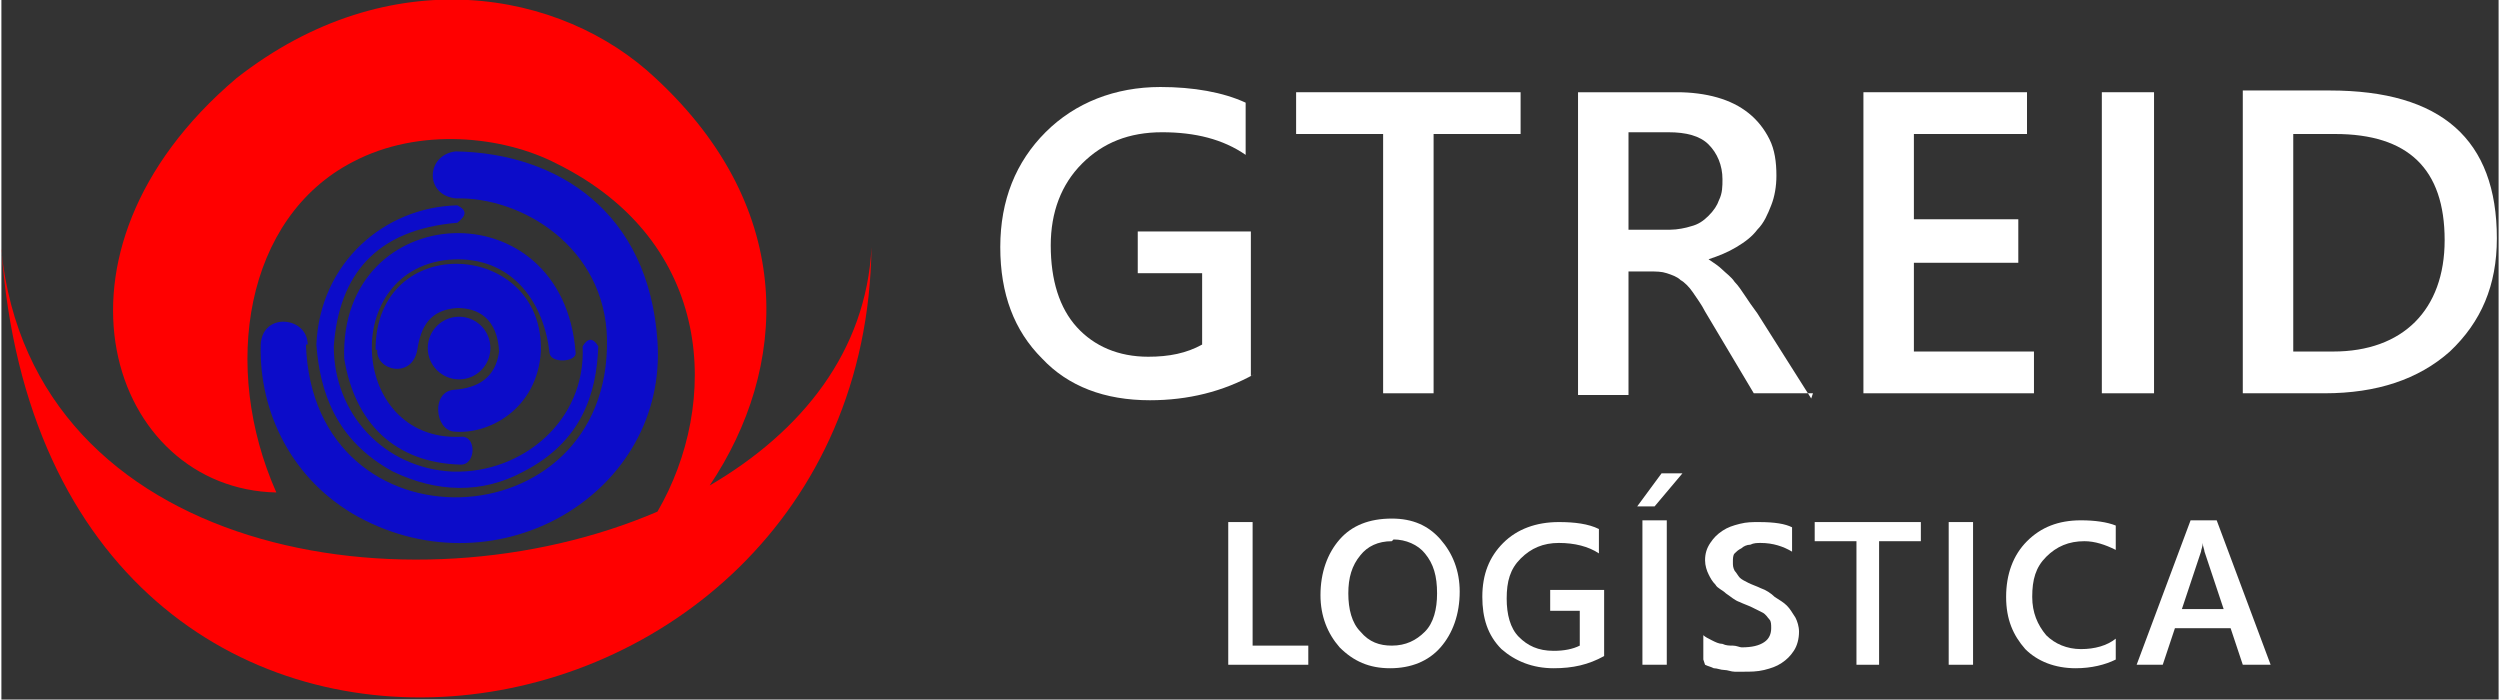 <?xml version="1.0" encoding="UTF-8"?>
<!DOCTYPE svg PUBLIC "-//W3C//DTD SVG 1.1//EN" "http://www.w3.org/Graphics/SVG/1.1/DTD/svg11.dtd">
<!-- Creator: CorelDRAW X6 -->
<svg xmlns="http://www.w3.org/2000/svg" xml:space="preserve" width="1601px" height="448px" version="1.1" style="shape-rendering:geometricPrecision; text-rendering:geometricPrecision; image-rendering:optimizeQuality; fill-rule:evenodd; clip-rule:evenodd"
viewBox="0 0 1435 402"
 xmlns:xlink="http://www.w3.org/1999/xlink">
 <rect x="0" y="0" width="1435" height="402" fill="#333333" stroke="none"/>
 <defs>
  <style type="text/css">
   <![CDATA[
    .fil1 {fill:#0C0CC9}
    .fil2 {fill:red}
    .fil0 {fill:white;fill-rule:nonzero}
   ]]>
  </style>
 </defs>
 <g id="Camada_x0020_1">
  <path class="fil0" d="M720 215c-18,10 -38,15 -60,15 -26,0 -47,-8 -62,-24 -16,-16 -24,-37 -24,-64 0,-27 9,-49 26,-66 17,-17 40,-26 66,-26 19,0 36,3 49,9l0 30c-13,-9 -29,-13 -48,-13 -19,0 -34,6 -46,18 -12,12 -18,28 -18,47 0,20 5,36 15,47 10,11 24,17 41,17 12,0 22,-2 31,-7l0 -41 -37 0 0 -24 65 0 0 83z"/>
  <polygon id="1" class="fil0" points="873,77 823,77 823,226 794,226 794,77 744,77 744,53 873,53 "/>
  <path id="2" class="fil0" d="M1041 226l-34 0 -28 -47c-2,-4 -5,-8 -7,-11 -2,-3 -5,-6 -7,-7 -2,-2 -5,-3 -8,-4 -3,-1 -6,-1 -10,-1l-12 0 0 71 -29 0 0 -174 57 0c8,0 16,1 23,3 7,2 13,5 18,9 5,4 9,9 12,15 3,6 4,13 4,21 0,6 -1,12 -3,17 -2,5 -4,10 -8,14 -3,4 -7,7 -12,10 -5,3 -10,5 -16,7l0 0c3,2 6,4 8,6 2,2 5,4 7,7 2,2 4,5 6,8 2,3 4,6 7,10l31 49zm-106 -150l0 56 24 0c4,0 9,-1 12,-2 4,-1 7,-3 10,-6 3,-3 5,-6 6,-9 2,-4 2,-8 2,-12 0,-8 -3,-15 -8,-20 -5,-5 -13,-7 -23,-7l-24 0z"/>
  <polygon id="3" class="fil0" points="1168,226 1070,226 1070,53 1164,53 1164,77 1099,77 1099,126 1159,126 1159,151 1099,151 1099,202 1168,202 "/>
  <polygon id="4" class="fil0" points="1237,226 1207,226 1207,53 1237,53 "/>
  <path id="5" class="fil0" d="M1288 226l0 -174 50 0c64,0 96,28 96,85 0,27 -9,48 -27,65 -18,16 -42,24 -72,24l-48 0zm29 -149l0 125 23 0c20,0 36,-6 47,-17 11,-11 17,-27 17,-47 0,-41 -21,-61 -63,-61l-24 0z"/>
  <polygon class="fil0" points="751,382 705,382 705,300 719,300 719,371 751,371 "/>
  <path id="1" class="fil0" d="M798 384c-12,0 -21,-4 -29,-12 -7,-8 -11,-18 -11,-30 0,-13 4,-24 11,-32 7,-8 17,-12 30,-12 12,0 21,4 28,12 7,8 11,18 11,30 0,13 -4,24 -11,32 -7,8 -17,12 -29,12zm1 -73c-8,0 -14,3 -18,8 -5,6 -7,13 -7,22 0,9 2,17 7,22 5,6 11,8 18,8 8,0 14,-3 19,-8 5,-5 7,-13 7,-22 0,-10 -2,-17 -7,-23 -4,-5 -11,-8 -18,-8z"/>
  <path id="2" class="fil0" d="M921 377c-9,5 -18,7 -29,7 -12,0 -22,-4 -30,-11 -8,-8 -11,-18 -11,-30 0,-13 4,-23 12,-31 8,-8 19,-12 32,-12 9,0 17,1 23,4l0 14c-6,-4 -14,-6 -23,-6 -9,0 -16,3 -22,9 -6,6 -8,13 -8,23 0,9 2,17 7,22 5,5 11,8 20,8 6,0 11,-1 15,-3l0 -20 -17 0 0 -12 31 0 0 39z"/>
  <path id="3" class="fil0" d="M957 382l-14 0 0 -83 14 0 0 83zm9 -110l-16 19 -10 0 14 -19 12 0z"/>
  <path id="4" class="fil0" d="M978 379l0 -14c1,1 3,2 5,3 2,1 4,2 6,2 2,1 4,1 6,1 2,0 4,1 5,1 6,0 10,-1 13,-3 3,-2 4,-5 4,-8 0,-2 0,-4 -1,-5 -1,-1 -2,-3 -4,-4 -2,-1 -4,-2 -6,-3 -2,-1 -5,-2 -7,-3 -3,-1 -5,-3 -8,-5 -2,-2 -5,-3 -6,-5 -2,-2 -3,-4 -4,-6 -1,-2 -2,-5 -2,-8 0,-4 1,-7 3,-10 2,-3 4,-5 7,-7 3,-2 6,-3 10,-4 4,-1 7,-1 11,-1 9,0 15,1 19,3l0 14c-5,-3 -11,-5 -18,-5 -2,0 -4,0 -6,1 -2,0 -4,1 -5,2 -2,1 -3,2 -4,3 -1,1 -1,3 -1,5 0,2 0,3 1,5 1,1 2,3 3,4 1,1 3,2 5,3 2,1 5,2 7,3 3,1 6,3 8,5 3,2 5,3 7,5 2,2 3,4 5,7 1,2 2,5 2,8 0,4 -1,8 -3,11 -2,3 -4,5 -7,7 -3,2 -6,3 -10,4 -4,1 -8,1 -12,1 -1,0 -3,0 -5,0 -2,0 -4,-1 -6,-1 -2,0 -4,-1 -6,-1 -2,-1 -3,-1 -5,-2z"/>
  <polygon id="5" class="fil0" points="1103,311 1079,311 1079,382 1066,382 1066,311 1042,311 1042,300 1103,300 "/>
  <polygon id="6" class="fil0" points="1133,382 1119,382 1119,300 1133,300 "/>
  <path id="7" class="fil0" d="M1215 379c-6,3 -14,5 -23,5 -12,0 -22,-4 -29,-11 -7,-8 -11,-17 -11,-30 0,-13 4,-24 12,-32 8,-8 18,-12 31,-12 8,0 15,1 20,3l0 14c-6,-3 -12,-5 -18,-5 -9,0 -16,3 -22,9 -6,6 -8,13 -8,23 0,9 3,16 8,22 5,5 12,8 20,8 8,0 15,-2 20,-6l0 13z"/>
  <path id="8" class="fil0" d="M1303 382l-15 0 -7 -21 -32 0 -7 21 -15 0 31 -83 15 0 31 83zm-26 -32l-11 -33c0,-1 -1,-3 -1,-5l0 0c0,2 -1,4 -1,5l-11 33 25 0z"/>
  <g id="_676043696">
   <g>
    <path class="fil1" d="M176 198c0,-16 -26,-19 -27,0 -1,39 18,78 56,99 81,44 178,-14 172,-101 -5,-74 -57,-108 -116,-109 -17,2 -18,25 0,27 38,-1 86,28 87,81 2,117 -169,124 -173,3z"/>
    <path class="fil1" d="M260 271c39,1 76,-29 74,-72 3,-5 6,-5 9,0 -1,28 -10,55 -43,72 -24,13 -50,12 -75,0 -33,-18 -42,-46 -44,-73 2,-47 39,-79 81,-80 6,3 5,6 0,10 -47,4 -68,30 -71,71 0,39 29,70 68,72z"/>
    <path class="fil1" d="M262 149c33,0 50,26 53,54 1,6 15,5 15,0 -7,-96 -136,-89 -133,3 6,37 29,60 67,61 9,0 9,-17 0,-16 -66,3 -70,-102 -1,-102z"/>
    <path class="fil1" d="M216 201c-1,12 20,17 23,0 2,-13 7,-23 23,-24 12,0 23,6 24,25 -2,15 -12,21 -26,22 -13,1 -11,23 0,24 20,2 48,-13 50,-46 2,-64 -95,-70 -95,-1z"/>
    <circle class="fil1" cx="263" cy="200" r="18"/>
   </g>
   <path class="fil2" d="M0 144c18,175 235,211 377,150 36,-62 33,-155 -58,-200 -31,-16 -79,-21 -117,-1 -62,32 -76,118 -44,190 -95,-2 -142,-137 -23,-238 88,-69 187,-51 241,0 82,76 76,167 31,234 53,-31 90,-77 93,-137 -4,310 -473,378 -500,1z"/>
  </g>
 </g>
</svg>
